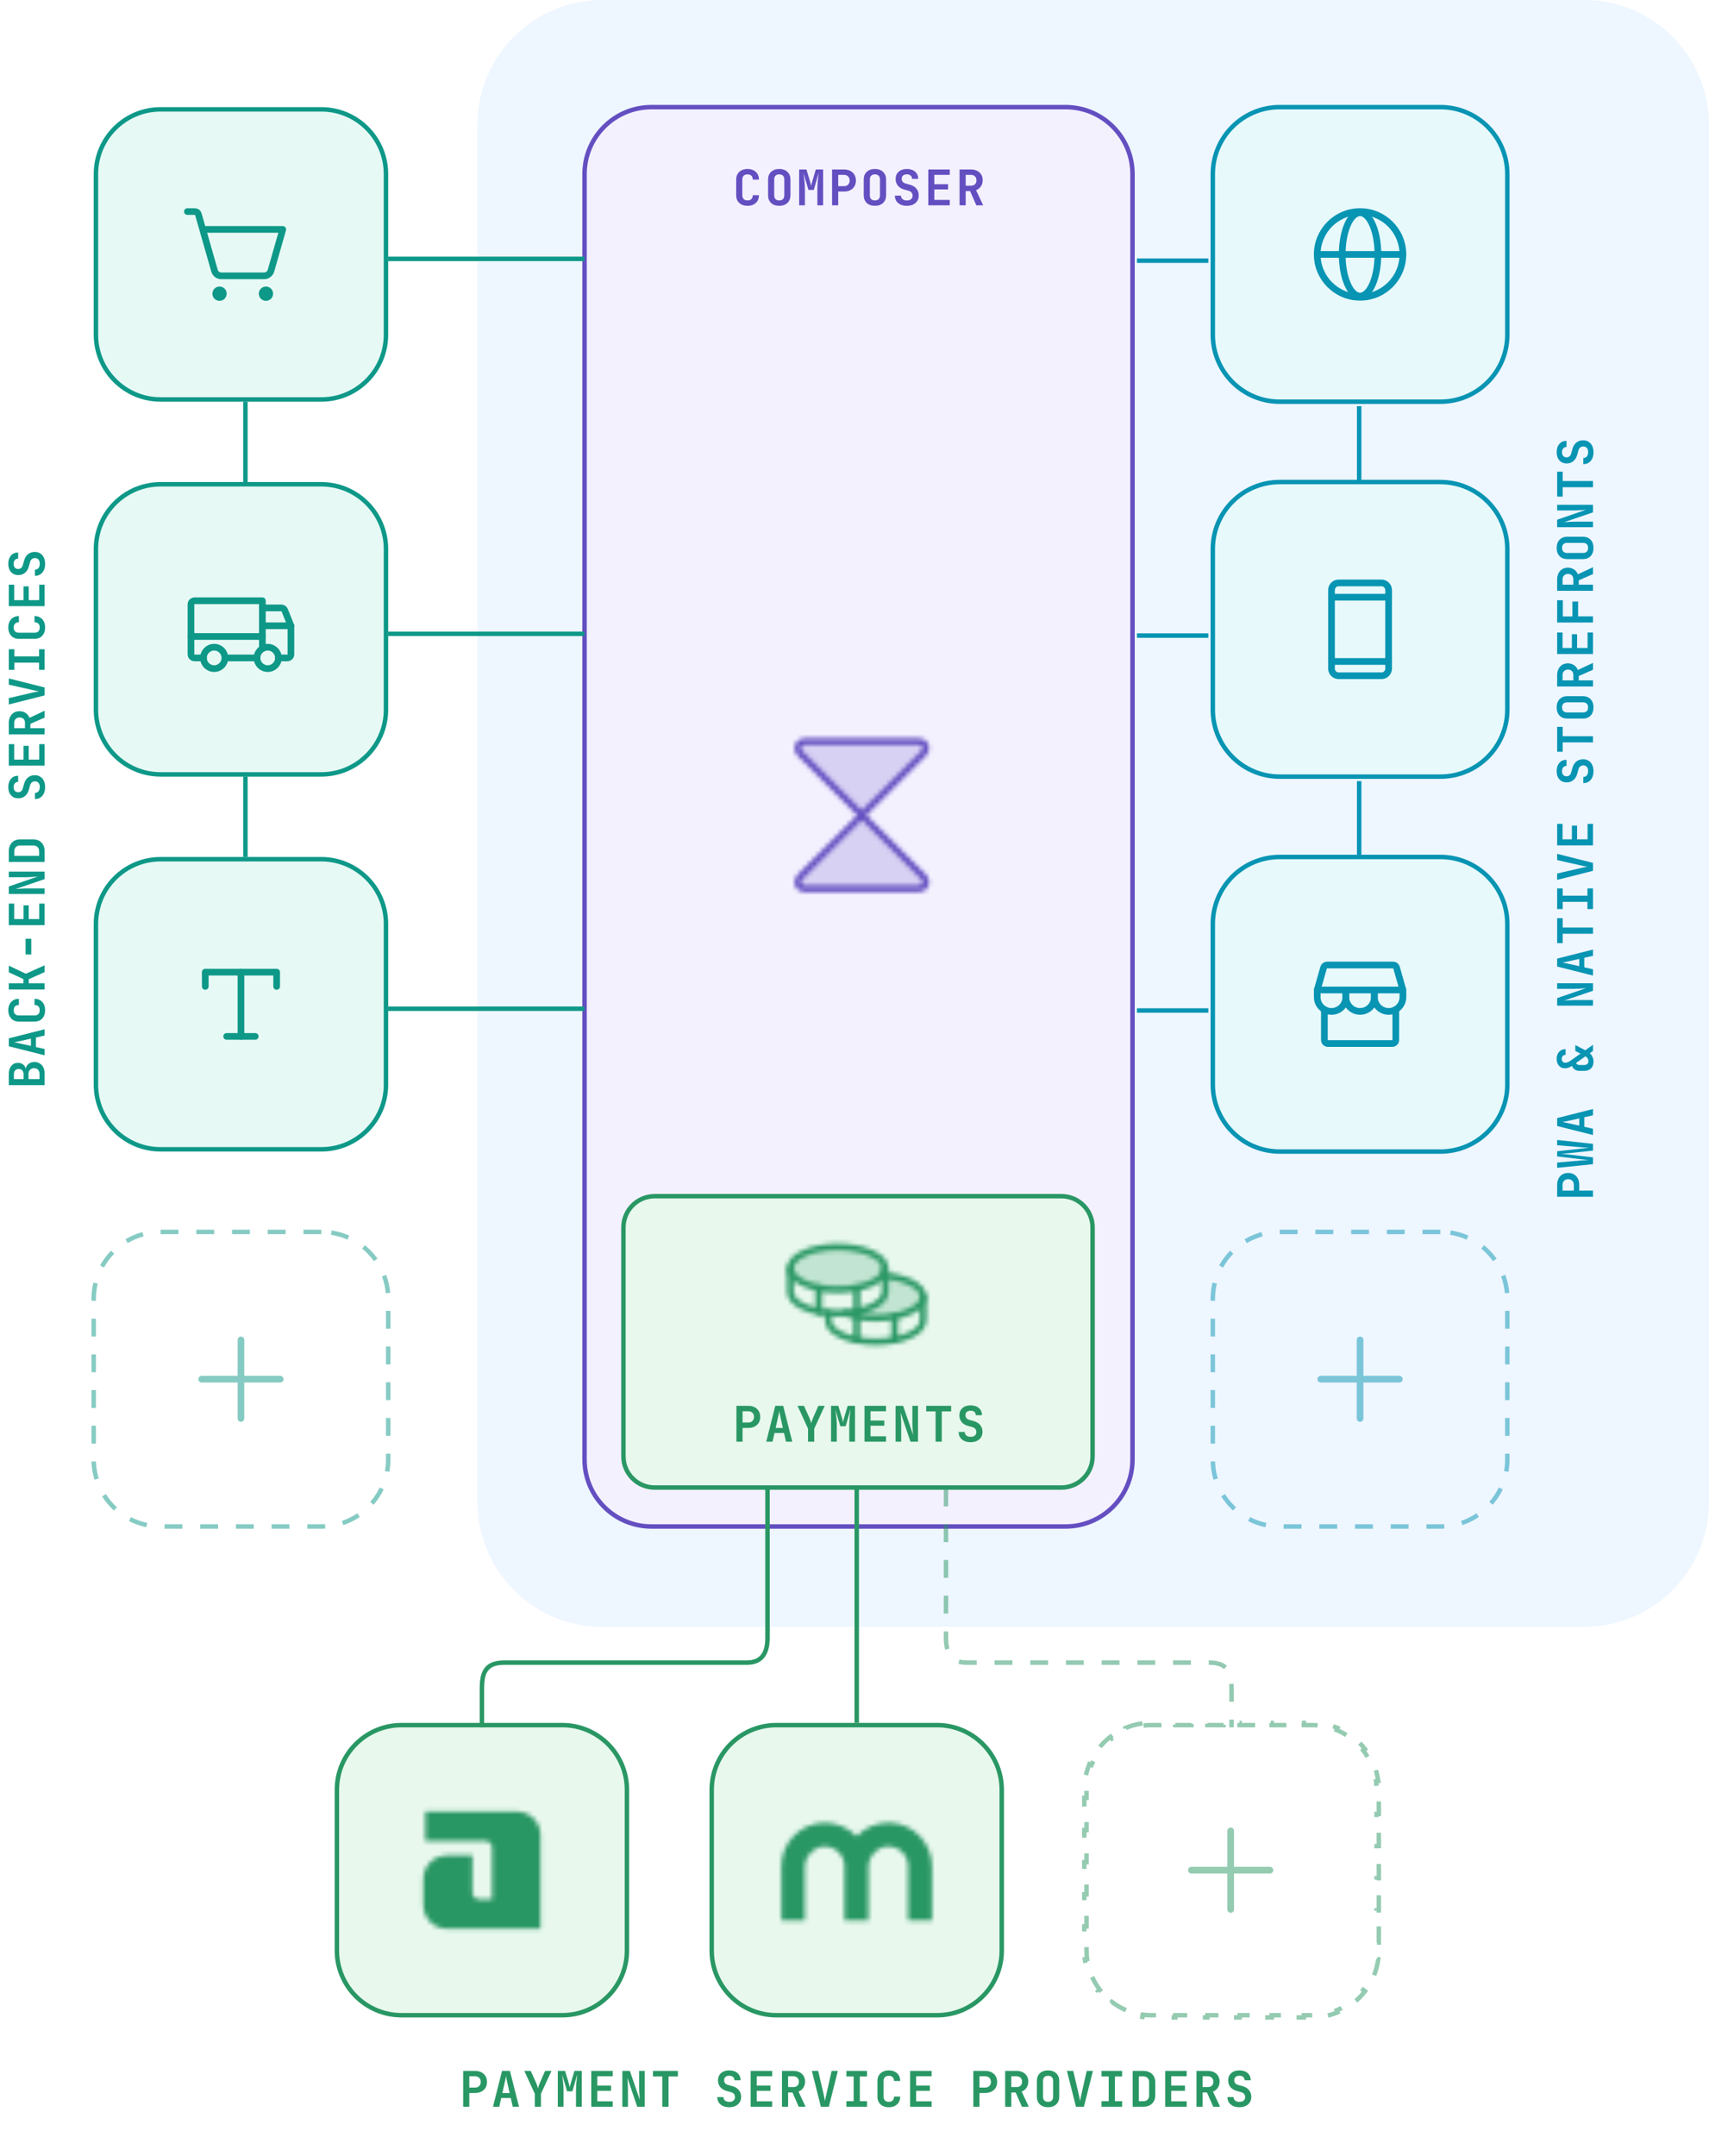 <svg width="383" height="483" viewBox="0 0 383 483" fill="none" xmlns="http://www.w3.org/2000/svg">
<path fill-rule="evenodd" clip-rule="evenodd" d="M355 0H135C119.536 0 107 12.536 107 28V336.5C107 351.964 119.536 364.5 135 364.5H355C370.464 364.5 383 351.964 383 336.5V28C383 12.536 370.464 0 355 0ZM238.801 24H146C137.716 24 131 30.716 131 39V327.001C131 335.285 137.716 342.001 146 342.001H238.801C247.085 342.001 253.801 335.285 253.801 327.001V39C253.801 30.716 247.085 24 238.801 24ZM286.799 24H322.799C331.083 24 337.799 30.716 337.799 39V75C337.799 83.284 331.083 90 322.799 90H286.799C278.515 90 271.799 83.284 271.799 75V39C271.799 30.716 278.515 24 286.799 24ZM322.799 108H286.799C278.515 108 271.799 114.716 271.799 123V159C271.799 167.285 278.515 174 286.799 174H322.799C331.083 174 337.799 167.285 337.799 159V123C337.799 114.716 331.083 108 322.799 108ZM286.799 192.001H322.799C331.083 192.001 337.799 198.717 337.799 207.001V243.001C337.799 251.286 331.083 258.001 322.799 258.001H286.799C278.515 258.001 271.799 251.286 271.799 243.001V207.001C271.799 198.717 278.515 192.001 286.799 192.001Z" fill="#0080FF" fill-opacity="0.07"/>
<path fill-rule="evenodd" clip-rule="evenodd" d="M146.002 24H238.803C247.087 24 253.803 30.716 253.803 39V327.001C253.803 335.285 247.087 342.001 238.803 342.001H146.002C137.718 342.001 131.002 335.285 131.002 327.001V39C131.002 30.716 137.718 24 146.002 24ZM146.715 268.001H237.858C241.724 268.001 244.858 271.135 244.858 275.001V326.276C244.858 330.142 241.724 333.276 237.858 333.276H146.715C142.849 333.276 139.715 330.142 139.715 326.276V275.001C139.715 271.135 142.849 268.001 146.715 268.001Z" fill="#9176FF" fill-opacity="0.1"/>
<path d="M238.803 24H146.002C137.718 24 131.002 30.716 131.002 39V327.001C131.002 335.285 137.718 342.001 146.002 342.001H238.803C247.087 342.001 253.803 335.285 253.803 327.001V39C253.803 30.716 247.087 24 238.803 24Z" stroke="#644FC1"/>
<path d="M237.858 268.001H146.715C142.849 268.001 139.715 271.135 139.715 275.001V326.276C139.715 330.142 142.849 333.276 146.715 333.276H237.858C241.724 333.276 244.858 330.142 244.858 326.276V275.001C244.858 271.135 241.724 268.001 237.858 268.001Z" fill="#02BB3C" fill-opacity="0.09"/>
<path d="M237.858 268.001H146.715C142.849 268.001 139.715 271.135 139.715 275.001V326.276C139.715 330.142 142.849 333.276 146.715 333.276H237.858C241.724 333.276 244.858 330.142 244.858 326.276V275.001C244.858 271.135 241.724 268.001 237.858 268.001Z" stroke="#299764"/>
<mask id="mask0_4162_48325" style="mask-type:alpha" maskUnits="userSpaceOnUse" x="175" y="273" width="34" height="34">
<path opacity="0.2" d="M187.75 288.938C193.618 288.938 198.375 286.797 198.375 284.156C198.375 281.516 193.618 279.375 187.75 279.375C181.882 279.375 177.125 281.516 177.125 284.156C177.125 286.797 181.882 288.938 187.75 288.938Z" fill="black"/>
<path opacity="0.2" d="M198.375 285.843C203.223 286.294 206.875 288.22 206.875 290.531C206.875 293.174 202.12 295.312 196.25 295.312C193.647 295.312 191.256 294.887 189.41 294.197C194.497 293.838 198.375 291.859 198.375 289.469V285.843Z" fill="black"/>
<path d="M187.75 288.938C193.618 288.938 198.375 286.797 198.375 284.156C198.375 281.516 193.618 279.375 187.75 279.375C181.882 279.375 177.125 281.516 177.125 284.156C177.125 286.797 181.882 288.938 187.75 288.938Z" stroke="black" stroke-width="1.5" stroke-linecap="round" stroke-linejoin="round"/>
<path d="M177.125 284.156V289.469C177.125 292.112 181.88 294.25 187.75 294.25C193.62 294.25 198.375 292.112 198.375 289.469V284.156" stroke="black" stroke-width="1.5" stroke-linecap="round" stroke-linejoin="round"/>
<path d="M183.5 288.539V293.852" stroke="black" stroke-width="1.5" stroke-linecap="round" stroke-linejoin="round"/>
<path d="M198.375 285.843C203.223 286.294 206.875 288.22 206.875 290.531C206.875 293.174 202.12 295.312 196.25 295.312C193.647 295.312 191.256 294.887 189.41 294.197" stroke="black" stroke-width="1.5" stroke-linecap="round" stroke-linejoin="round"/>
<path d="M185.625 294.157V295.844C185.625 298.487 190.38 300.625 196.25 300.625C202.12 300.625 206.875 298.487 206.875 295.844V290.531" stroke="black" stroke-width="1.5" stroke-linecap="round" stroke-linejoin="round"/>
<path d="M200.5 294.914V300.227" stroke="black" stroke-width="1.5" stroke-linecap="round" stroke-linejoin="round"/>
<path d="M192 288.539V300.227" stroke="black" stroke-width="1.5" stroke-linecap="round" stroke-linejoin="round"/>
</mask>
<g mask="url(#mask0_4162_48325)">
<rect x="175" y="273" width="34" height="34" fill="#299764"/>
</g>
<path d="M165.039 323V314.97H167.712C168.248 314.97 168.713 315.073 169.109 315.278C169.513 315.483 169.824 315.773 170.044 316.147C170.264 316.514 170.374 316.946 170.374 317.445C170.374 317.944 170.264 318.38 170.044 318.754C169.824 319.121 169.513 319.407 169.109 319.612C168.713 319.817 168.248 319.92 167.712 319.92H166.414V323H165.039ZM166.414 318.71H167.712C168.101 318.71 168.409 318.593 168.636 318.358C168.864 318.123 168.977 317.819 168.977 317.445C168.977 317.071 168.864 316.767 168.636 316.532C168.409 316.297 168.101 316.18 167.712 316.18H166.414V318.71ZM171.723 323L173.747 314.97H175.518L177.553 323H176.145L175.705 321.053H173.571L173.131 323H171.723ZM173.824 319.931H175.452L174.968 317.775C174.887 317.416 174.818 317.093 174.759 316.807C174.7 316.514 174.66 316.301 174.638 316.169C174.616 316.301 174.576 316.514 174.517 316.807C174.458 317.093 174.389 317.412 174.308 317.764L173.824 319.931ZM181.091 323V320.085L178.737 314.97H180.178L181.432 317.753C181.527 317.973 181.608 318.189 181.674 318.402C181.74 318.615 181.784 318.78 181.806 318.897C181.835 318.78 181.879 318.615 181.938 318.402C182.004 318.189 182.084 317.973 182.18 317.753L183.401 314.97H184.831L182.477 320.085V323H181.091ZM186.245 323V314.97H187.873L188.643 317.522C188.724 317.779 188.786 318.013 188.83 318.226C188.882 318.431 188.915 318.585 188.929 318.688C188.944 318.585 188.973 318.431 189.017 318.226C189.069 318.013 189.135 317.779 189.215 317.522L189.974 314.97H191.613V323H190.326V319.623C190.326 318.882 190.356 318.197 190.414 317.566C190.473 316.928 190.539 316.323 190.612 315.751L189.523 319.546H188.324L187.224 315.828C187.298 316.341 187.367 316.906 187.433 317.522C187.499 318.131 187.532 318.831 187.532 319.623V323H186.245ZM193.743 323V314.97H198.561V316.18H195.096V318.27H198.176V319.436H195.096V321.79H198.561V323H193.743ZM200.713 323V314.97H202.396L204.629 321.46C204.607 321.225 204.585 320.95 204.563 320.635C204.541 320.312 204.519 319.986 204.497 319.656C204.482 319.326 204.475 319.033 204.475 318.776V314.97H205.729V323H204.046L201.835 316.51C201.849 316.723 201.868 316.979 201.89 317.28C201.912 317.581 201.93 317.889 201.945 318.204C201.959 318.519 201.967 318.809 201.967 319.073V323H200.713ZM209.673 323V316.213H207.572V314.97H213.16V316.213H211.059V323H209.673ZM217.534 323.11C216.984 323.11 216.507 323.018 216.104 322.835C215.708 322.644 215.396 322.38 215.169 322.043C214.949 321.698 214.839 321.295 214.839 320.833H216.214C216.214 321.163 216.335 321.427 216.577 321.625C216.819 321.816 217.142 321.911 217.545 321.911C217.941 321.911 218.249 321.816 218.469 321.625C218.696 321.434 218.81 321.174 218.81 320.844C218.81 320.573 218.733 320.342 218.579 320.151C218.425 319.953 218.212 319.817 217.941 319.744L216.973 319.48C216.35 319.311 215.866 319.022 215.521 318.611C215.176 318.193 215.004 317.691 215.004 317.104C215.004 316.422 215.231 315.879 215.686 315.476C216.141 315.065 216.753 314.86 217.523 314.86C218.3 314.86 218.916 315.062 219.371 315.465C219.833 315.861 220.064 316.396 220.064 317.071H218.689C218.689 316.763 218.583 316.517 218.37 316.334C218.165 316.151 217.879 316.059 217.512 316.059C217.153 316.059 216.87 316.151 216.665 316.334C216.467 316.51 216.368 316.759 216.368 317.082C216.368 317.331 216.441 317.548 216.588 317.731C216.742 317.914 216.962 318.043 217.248 318.116L218.227 318.391C218.85 318.56 219.331 318.853 219.668 319.271C220.013 319.682 220.185 320.191 220.185 320.8C220.185 321.262 220.075 321.669 219.855 322.021C219.635 322.366 219.327 322.633 218.931 322.824C218.535 323.015 218.069 323.11 217.534 323.11Z" fill="#299764"/>
<mask id="mask1_4162_48325" style="mask-type:alpha" maskUnits="userSpaceOnUse" x="169" y="158" width="49" height="49">
<path opacity="0.2" d="M180.259 166.139H206.022C206.319 166.139 206.61 166.228 206.857 166.394C207.103 166.56 207.295 166.796 207.408 167.071C207.52 167.346 207.548 167.649 207.489 167.94C207.429 168.232 207.284 168.499 207.072 168.707L179.209 196.57C178.997 196.779 178.852 197.046 178.792 197.337C178.733 197.628 178.761 197.931 178.873 198.206C178.986 198.482 179.178 198.717 179.424 198.883C179.671 199.049 179.962 199.138 180.259 199.139H206.022C206.319 199.138 206.61 199.049 206.857 198.883C207.103 198.717 207.295 198.482 207.408 198.206C207.52 197.931 207.548 197.628 207.489 197.337C207.429 197.046 207.284 196.779 207.072 196.57L179.209 168.707C178.997 168.499 178.852 168.232 178.792 167.94C178.733 167.649 178.761 167.346 178.873 167.071C178.986 166.796 179.178 166.56 179.424 166.394C179.671 166.228 179.962 166.139 180.259 166.139Z" fill="black"/>
<path d="M180.259 166.139H206.022C206.319 166.139 206.61 166.228 206.857 166.394C207.103 166.56 207.295 166.796 207.408 167.071C207.52 167.346 207.548 167.649 207.489 167.94C207.429 168.232 207.284 168.499 207.072 168.707L193.14 182.639L179.209 168.707C178.997 168.499 178.852 168.232 178.792 167.94C178.733 167.649 178.761 167.346 178.873 167.071C178.986 166.796 179.178 166.56 179.424 166.394C179.671 166.228 179.962 166.139 180.259 166.139V166.139Z" stroke="black" stroke-width="1.5" stroke-linecap="round" stroke-linejoin="round"/>
<path d="M180.259 199.139H206.022C206.319 199.138 206.61 199.049 206.857 198.883C207.103 198.717 207.295 198.482 207.408 198.206C207.52 197.931 207.548 197.628 207.489 197.337C207.429 197.046 207.284 196.779 207.072 196.57L193.14 182.639L179.209 196.57C178.997 196.779 178.852 197.046 178.792 197.337C178.733 197.628 178.761 197.931 178.873 198.206C178.986 198.482 179.178 198.717 179.424 198.883C179.671 199.049 179.962 199.138 180.259 199.139Z" stroke="black" stroke-width="1.5" stroke-linecap="round" stroke-linejoin="round"/>
</mask>
<g mask="url(#mask1_4162_48325)">
<rect x="169.141" y="158.639" width="48" height="48" fill="#644FC1"/>
</g>
<path d="M87 58H131" stroke="#0E9888"/>
<path d="M87 142H131" stroke="#0E9888"/>
<path d="M87 226H131" stroke="#0E9888"/>
<path d="M254.801 58.399H270.801" stroke="#0894B3"/>
<path d="M254.801 142.399H270.801" stroke="#0894B3"/>
<path d="M254.801 226.399H270.801" stroke="#0894B3"/>
<path d="M304.6 91V107.8" stroke="#0894B3"/>
<path d="M304.6 175V191.8" stroke="#0894B3"/>
<path d="M36 24.5H72C80.008 24.5 86.5 30.992 86.5 39V75C86.5 83.008 80.008 89.5 72 89.5H36C27.992 89.5 21.5 83.008 21.5 75V39C21.5 30.992 27.992 24.5 36 24.5Z" fill="#02C097" fill-opacity="0.095" stroke="#0E9888"/>
<path d="M50.051 65.8C50.051 66.269 49.67 66.65 49.2 66.65C48.73 66.65 48.35 66.27 48.35 65.8C48.35 65.33 48.731 64.949 49.2 64.949C49.669 64.949 50.051 65.33 50.051 65.8Z" fill="#0E9888" stroke="#0E9888" stroke-width="1.5"/>
<path d="M60.449 65.8C60.449 66.27 60.069 66.65 59.599 66.65C59.129 66.65 58.748 66.269 58.748 65.8C58.748 65.33 59.129 64.949 59.599 64.949C60.068 64.949 60.449 65.33 60.449 65.8Z" fill="#0E9888" stroke="#0E9888" stroke-width="1.5"/>
<path d="M45.428 51.399H63.369L60.729 60.639C60.634 60.975 60.433 61.27 60.154 61.479C59.876 61.689 59.537 61.801 59.188 61.799H49.608C49.26 61.801 48.92 61.689 48.642 61.479C48.364 61.27 48.162 60.975 48.068 60.639L44.448 47.979C44.4 47.812 44.299 47.665 44.16 47.56C44.021 47.456 43.852 47.399 43.678 47.399H41.998" stroke="#0E9888" stroke-width="1.5" stroke-linecap="round" stroke-linejoin="round"/>
<path d="M36 108.5H72C80.008 108.5 86.5 114.992 86.5 123V159C86.5 167.008 80.008 173.5 72 173.5H36C27.992 173.5 21.5 167.008 21.5 159V123C21.5 114.992 27.992 108.5 36 108.5Z" fill="#02C097" fill-opacity="0.095" stroke="#0E9888"/>
<path d="M58.799 136.2H63.059C63.219 136.199 63.375 136.246 63.507 136.335C63.639 136.424 63.741 136.551 63.799 136.7L65.199 140.2" stroke="#0E9888" stroke-width="1.5" stroke-linecap="round" stroke-linejoin="round"/>
<path d="M42.801 142.601H58.801" stroke="#0E9888" stroke-width="1.5" stroke-linecap="round" stroke-linejoin="round"/>
<path d="M60 149.801C61.326 149.801 62.4 148.726 62.4 147.401C62.4 146.075 61.326 145.001 60 145.001C58.675 145.001 57.6 146.075 57.6 147.401C57.6 148.726 58.675 149.801 60 149.801Z" stroke="#0E9888" stroke-width="1.5" stroke-miterlimit="10"/>
<path d="M47.998 149.801C49.324 149.801 50.398 148.726 50.398 147.401C50.398 146.075 49.324 145.001 47.998 145.001C46.672 145.001 45.598 146.075 45.598 147.401C45.598 148.726 46.672 149.801 47.998 149.801Z" stroke="#0E9888" stroke-width="1.5" stroke-miterlimit="10"/>
<path d="M57.598 147.4H50.398" stroke="#0E9888" stroke-width="1.5" stroke-linecap="round" stroke-linejoin="round"/>
<path d="M45.601 147.4H43.601C43.389 147.4 43.185 147.316 43.035 147.166C42.885 147.016 42.801 146.813 42.801 146.6V135.4C42.801 135.188 42.885 134.985 43.035 134.835C43.185 134.685 43.389 134.6 43.601 134.6H58.801V145.32" stroke="#0E9888" stroke-width="1.5" stroke-linecap="round" stroke-linejoin="round"/>
<path d="M58.799 140.2H65.2V146.6C65.2 146.812 65.115 147.016 64.965 147.166C64.815 147.316 64.612 147.4 64.4 147.4H62.399" stroke="#0E9888" stroke-width="1.5" stroke-linecap="round" stroke-linejoin="round"/>
<path d="M36 192.501H72C80.008 192.501 86.5 198.993 86.5 207.001V243.001C86.5 251.009 80.008 257.501 72 257.501H36C27.992 257.501 21.5 251.009 21.5 243.001V207.001C21.5 198.993 27.992 192.501 36 192.501Z" fill="#02C097" fill-opacity="0.095" stroke="#0E9888"/>
<path d="M54 217.801V232.201" stroke="#0E9888" stroke-width="1.5" stroke-linecap="round" stroke-linejoin="round"/>
<path d="M46 221.001V217.801H62V221.001" stroke="#0E9888" stroke-width="1.5" stroke-linecap="round" stroke-linejoin="round"/>
<path d="M50.799 232.201H57.199" stroke="#0E9888" stroke-width="1.5" stroke-linecap="round" stroke-linejoin="round"/>
<path d="M55 90L55 108" stroke="#0E9888"/>
<path d="M55 174L55 192" stroke="#0E9888"/>
<g opacity="0.5">
<path d="M45.197 309.001H62.798" stroke="#0E9888" stroke-width="1.5" stroke-linecap="round" stroke-linejoin="round"/>
<path d="M72 276.001H36C27.716 276.001 21 282.717 21 291.001V327.001C21 335.286 27.716 342.001 36 342.001H72C80.284 342.001 87 335.286 87 327.001V291.001C87 282.717 80.284 276.001 72 276.001Z" stroke="#0E9888" stroke-dasharray="4 4"/>
<path d="M53.998 300.201V317.801" stroke="#0E9888" stroke-width="1.5" stroke-linecap="round" stroke-linejoin="round"/>
</g>
<path d="M322.801 24H286.801C278.517 24 271.801 30.716 271.801 39V75C271.801 83.284 278.517 90 286.801 90H322.801C331.085 90 337.801 83.284 337.801 75V39C337.801 30.716 331.085 24 322.801 24Z" fill="#02BFD4" fill-opacity="0.095"/>
<path d="M304.799 66.599C310.101 66.599 314.399 62.301 314.399 56.999C314.399 51.697 310.101 47.399 304.799 47.399C299.497 47.399 295.199 51.697 295.199 56.999C295.199 62.301 299.497 66.599 304.799 66.599Z" stroke="#0894B3" stroke-width="1.5" stroke-miterlimit="10"/>
<path d="M295.199 57H314.399" stroke="#0894B3" stroke-width="1.5" stroke-linecap="round" stroke-linejoin="round"/>
<path d="M304.799 66.34C307.008 66.34 308.799 62.159 308.799 57C308.799 51.842 307.008 47.66 304.799 47.66C302.59 47.66 300.799 51.842 300.799 57C300.799 62.159 302.59 66.34 304.799 66.34Z" stroke="#0894B3" stroke-width="1.5" stroke-miterlimit="10"/>
<path d="M322.801 24H286.801C278.517 24 271.801 30.716 271.801 39V75C271.801 83.284 278.517 90 286.801 90H322.801C331.085 90 337.801 83.284 337.801 75V39C337.801 30.716 331.085 24 322.801 24Z" stroke="#0894B3"/>
<path d="M322.801 108H286.801C278.517 108 271.801 114.716 271.801 123V159C271.801 167.285 278.517 174 286.801 174H322.801C331.085 174 337.801 167.285 337.801 159V123C337.801 114.716 331.085 108 322.801 108Z" fill="#02BFD4" fill-opacity="0.095"/>
<path d="M309.6 130.6H300C299.116 130.6 298.4 131.317 298.4 132.2V149.801C298.4 150.684 299.116 151.401 300 151.401H309.6C310.483 151.401 311.2 150.684 311.2 149.801V132.2C311.2 131.317 310.483 130.6 309.6 130.6Z" stroke="#0894B3" stroke-width="1.5" stroke-linecap="round" stroke-linejoin="round"/>
<path d="M298.4 133.8H311.199" stroke="#0894B3" stroke-width="1.5" stroke-linecap="round" stroke-linejoin="round"/>
<path d="M298.4 148.2H311.199" stroke="#0894B3" stroke-width="1.5" stroke-linecap="round" stroke-linejoin="round"/>
<path d="M322.801 108H286.801C278.517 108 271.801 114.716 271.801 123V159C271.801 167.285 278.517 174 286.801 174H322.801C331.085 174 337.801 167.285 337.801 159V123C337.801 114.716 331.085 108 322.801 108Z" stroke="#0894B3"/>
<path d="M322.801 192.001H286.801C278.517 192.001 271.801 198.717 271.801 207.001V243.001C271.801 251.286 278.517 258.001 286.801 258.001H322.801C331.085 258.001 337.801 251.286 337.801 243.001V207.001C337.801 198.717 331.085 192.001 322.801 192.001Z" fill="#02BFD4" fill-opacity="0.095"/>
<path d="M296.805 226.161V233.001C296.805 233.213 296.889 233.417 297.039 233.567C297.189 233.717 297.393 233.801 297.605 233.801H312.005C312.217 233.801 312.421 233.717 312.571 233.567C312.721 233.417 312.805 233.213 312.805 233.001V226.161" stroke="#0894B3" stroke-width="1.5" stroke-linecap="round" stroke-linejoin="round"/>
<path d="M297.404 216.201H312.204C312.377 216.202 312.546 216.259 312.684 216.364C312.823 216.468 312.924 216.614 312.974 216.781L314.404 221.801H295.203L296.634 216.781C296.683 216.614 296.784 216.468 296.923 216.364C297.061 216.259 297.23 216.202 297.404 216.201Z" stroke="#0894B3" stroke-width="1.5" stroke-linecap="round" stroke-linejoin="round"/>
<path d="M301.604 221.801V223.401C301.604 224.25 301.266 225.064 300.666 225.664C300.066 226.264 299.252 226.601 298.404 226.601C297.555 226.601 296.741 226.264 296.141 225.664C295.541 225.064 295.203 224.25 295.203 223.401V221.801" stroke="#0894B3" stroke-width="1.5" stroke-linecap="round" stroke-linejoin="round"/>
<path d="M308.004 221.801V223.401C308.004 224.25 307.666 225.064 307.066 225.664C306.466 226.264 305.652 226.601 304.803 226.601C303.954 226.601 303.14 226.264 302.54 225.664C301.94 225.064 301.604 224.25 301.604 223.401V221.801" stroke="#0894B3" stroke-width="1.5" stroke-linecap="round" stroke-linejoin="round"/>
<path d="M314.404 221.801V223.401C314.404 224.25 314.067 225.064 313.467 225.664C312.867 226.264 312.053 226.601 311.204 226.601C310.356 226.601 309.542 226.264 308.942 225.664C308.341 225.064 308.004 224.25 308.004 223.401V221.801" stroke="#0894B3" stroke-width="1.5" stroke-linecap="round" stroke-linejoin="round"/>
<path d="M322.801 192.001H286.801C278.517 192.001 271.801 198.717 271.801 207.001V243.001C271.801 251.286 278.517 258.001 286.801 258.001H322.801C331.085 258.001 337.801 251.286 337.801 243.001V207.001C337.801 198.717 331.085 192.001 322.801 192.001Z" stroke="#0894B3"/>
<g opacity="0.5">
<path d="M296 309.001H313.6" stroke="#0894B3" stroke-width="1.5" stroke-linecap="round" stroke-linejoin="round"/>
<path d="M304.801 300.201V317.801" stroke="#0894B3" stroke-width="1.5" stroke-linecap="round" stroke-linejoin="round"/>
<path d="M322.801 276.001H286.801C278.517 276.001 271.801 282.717 271.801 291.001V327.001C271.801 335.286 278.517 342.001 286.801 342.001H322.801C331.085 342.001 337.801 335.286 337.801 327.001V291.001C337.801 282.717 331.085 276.001 322.801 276.001Z" stroke="#0894B3" stroke-dasharray="4 4"/>
</g>
<path d="M167.536 46.11C167.016 46.11 166.565 46.015 166.183 45.824C165.802 45.626 165.505 45.351 165.292 44.999C165.087 44.64 164.984 44.218 164.984 43.734V40.236C164.984 39.752 165.087 39.334 165.292 38.982C165.505 38.623 165.802 38.348 166.183 38.157C166.565 37.959 167.016 37.86 167.536 37.86C168.05 37.86 168.497 37.959 168.878 38.157C169.26 38.348 169.557 38.623 169.769 38.982C169.982 39.334 170.088 39.752 170.088 40.236H168.702C168.702 39.862 168.6 39.576 168.394 39.378C168.196 39.173 167.91 39.07 167.536 39.07C167.162 39.07 166.873 39.169 166.667 39.367C166.462 39.565 166.359 39.851 166.359 40.225V43.734C166.359 44.108 166.462 44.398 166.667 44.603C166.873 44.801 167.162 44.9 167.536 44.9C167.91 44.9 168.196 44.801 168.394 44.603C168.6 44.398 168.702 44.108 168.702 43.734H170.088C170.088 44.218 169.982 44.64 169.769 44.999C169.557 45.351 169.26 45.626 168.878 45.824C168.497 46.015 168.05 46.11 167.536 46.11ZM174.638 46.11C173.868 46.11 173.256 45.897 172.801 45.472C172.354 45.039 172.13 44.46 172.13 43.734V40.236C172.13 39.51 172.354 38.934 172.801 38.509C173.256 38.076 173.868 37.86 174.638 37.86C175.408 37.86 176.017 38.076 176.464 38.509C176.919 38.934 177.146 39.506 177.146 40.225V43.734C177.146 44.46 176.919 45.039 176.464 45.472C176.017 45.897 175.408 46.11 174.638 46.11ZM174.638 44.9C175.012 44.9 175.294 44.801 175.485 44.603C175.676 44.398 175.771 44.108 175.771 43.734V40.236C175.771 39.862 175.676 39.576 175.485 39.378C175.294 39.173 175.012 39.07 174.638 39.07C174.264 39.07 173.982 39.173 173.791 39.378C173.6 39.576 173.505 39.862 173.505 40.236V43.734C173.505 44.108 173.6 44.398 173.791 44.603C173.982 44.801 174.264 44.9 174.638 44.9ZM179.1 46V37.97H180.728L181.498 40.522C181.578 40.779 181.641 41.013 181.685 41.226C181.736 41.431 181.769 41.585 181.784 41.688C181.798 41.585 181.828 41.431 181.872 41.226C181.923 41.013 181.989 40.779 182.07 40.522L182.829 37.97H184.468V46H183.181V42.623C183.181 41.882 183.21 41.197 183.269 40.566C183.327 39.928 183.393 39.323 183.467 38.751L182.378 42.546H181.179L180.079 38.828C180.152 39.341 180.222 39.906 180.288 40.522C180.354 41.131 180.387 41.831 180.387 42.623V46H179.1ZM186.476 46V37.97H189.149C189.685 37.97 190.15 38.073 190.546 38.278C190.95 38.483 191.261 38.773 191.481 39.147C191.701 39.514 191.811 39.946 191.811 40.445C191.811 40.944 191.701 41.38 191.481 41.754C191.261 42.121 190.95 42.407 190.546 42.612C190.15 42.817 189.685 42.92 189.149 42.92H187.851V46H186.476ZM187.851 41.71H189.149C189.538 41.71 189.846 41.593 190.073 41.358C190.301 41.123 190.414 40.819 190.414 40.445C190.414 40.071 190.301 39.767 190.073 39.532C189.846 39.297 189.538 39.18 189.149 39.18H187.851V41.71ZM196.075 46.11C195.305 46.11 194.693 45.897 194.238 45.472C193.791 45.039 193.567 44.46 193.567 43.734V40.236C193.567 39.51 193.791 38.934 194.238 38.509C194.693 38.076 195.305 37.86 196.075 37.86C196.845 37.86 197.454 38.076 197.901 38.509C198.356 38.934 198.583 39.506 198.583 40.225V43.734C198.583 44.46 198.356 45.039 197.901 45.472C197.454 45.897 196.845 46.11 196.075 46.11ZM196.075 44.9C196.449 44.9 196.731 44.801 196.922 44.603C197.113 44.398 197.208 44.108 197.208 43.734V40.236C197.208 39.862 197.113 39.576 196.922 39.378C196.731 39.173 196.449 39.07 196.075 39.07C195.701 39.07 195.419 39.173 195.228 39.378C195.037 39.576 194.942 39.862 194.942 40.236V43.734C194.942 44.108 195.037 44.398 195.228 44.603C195.419 44.801 195.701 44.9 196.075 44.9ZM203.243 46.11C202.693 46.11 202.216 46.018 201.813 45.835C201.417 45.644 201.105 45.38 200.878 45.043C200.658 44.698 200.548 44.295 200.548 43.833H201.923C201.923 44.163 202.044 44.427 202.286 44.625C202.528 44.816 202.85 44.911 203.254 44.911C203.65 44.911 203.958 44.816 204.178 44.625C204.405 44.434 204.519 44.174 204.519 43.844C204.519 43.573 204.442 43.342 204.288 43.151C204.134 42.953 203.921 42.817 203.65 42.744L202.682 42.48C202.058 42.311 201.574 42.022 201.23 41.611C200.885 41.193 200.713 40.691 200.713 40.104C200.713 39.422 200.94 38.879 201.395 38.476C201.849 38.065 202.462 37.86 203.232 37.86C204.009 37.86 204.625 38.062 205.08 38.465C205.542 38.861 205.773 39.396 205.773 40.071H204.398C204.398 39.763 204.291 39.517 204.079 39.334C203.873 39.151 203.587 39.059 203.221 39.059C202.861 39.059 202.579 39.151 202.374 39.334C202.176 39.51 202.077 39.759 202.077 40.082C202.077 40.331 202.15 40.548 202.297 40.731C202.451 40.914 202.671 41.043 202.957 41.116L203.936 41.391C204.559 41.56 205.039 41.853 205.377 42.271C205.721 42.682 205.894 43.191 205.894 43.8C205.894 44.262 205.784 44.669 205.564 45.021C205.344 45.366 205.036 45.633 204.64 45.824C204.244 46.015 203.778 46.11 203.243 46.11ZM208.034 46V37.97H212.852V39.18H209.387V41.27H212.467V42.436H209.387V44.79H212.852V46H208.034ZM215.048 46V37.97H217.589C218.124 37.97 218.586 38.069 218.975 38.267C219.371 38.465 219.679 38.744 219.899 39.103C220.119 39.455 220.229 39.873 220.229 40.357C220.229 40.892 220.093 41.362 219.822 41.765C219.558 42.161 219.199 42.443 218.744 42.612L220.339 46H218.799L217.402 42.81H216.423V46H215.048ZM216.423 41.6H217.589C217.978 41.6 218.282 41.494 218.502 41.281C218.722 41.068 218.832 40.775 218.832 40.401C218.832 40.027 218.718 39.73 218.491 39.51C218.271 39.29 217.97 39.18 217.589 39.18H216.423V41.6Z" fill="#644FC1"/>
<path d="M357 268.126H348.97V265.453C348.97 264.918 349.073 264.452 349.278 264.056C349.483 263.653 349.773 263.341 350.147 263.121C350.514 262.901 350.946 262.791 351.445 262.791C351.944 262.791 352.38 262.901 352.754 263.121C353.121 263.341 353.407 263.653 353.612 264.056C353.817 264.452 353.92 264.918 353.92 265.453V266.751H357V268.126ZM352.71 266.751V265.453C352.71 265.065 352.593 264.757 352.358 264.529C352.123 264.302 351.819 264.188 351.445 264.188C351.071 264.188 350.767 264.302 350.532 264.529C350.297 264.757 350.18 265.065 350.18 265.453V266.751H352.71ZM357 260.827L348.97 261.652V260.464L354.58 259.98C354.771 259.965 355.016 259.95 355.317 259.936C355.61 259.914 355.86 259.899 356.065 259.892C355.86 259.877 355.61 259.855 355.317 259.826C355.016 259.796 354.771 259.771 354.58 259.749L348.97 259.089V257.934L354.58 257.318C354.771 257.296 355.016 257.27 355.317 257.241C355.61 257.204 355.86 257.171 356.065 257.142C355.86 257.134 355.61 257.123 355.317 257.109C355.016 257.094 354.771 257.076 354.58 257.054L348.97 256.581V255.404L357 256.273V257.791L351.368 258.385C351.155 258.407 350.899 258.432 350.598 258.462C350.29 258.484 350.037 258.502 349.839 258.517C350.037 258.531 350.29 258.553 350.598 258.583C350.899 258.605 351.155 258.627 351.368 258.649L357 259.298V260.827ZM357 254.297L348.97 252.273V250.502L357 248.467V249.875L355.053 250.315V252.449L357 252.889V254.297ZM353.931 252.196V250.568L351.775 251.052C351.416 251.133 351.093 251.202 350.807 251.261C350.514 251.32 350.301 251.36 350.169 251.382C350.301 251.404 350.514 251.444 350.807 251.503C351.093 251.562 351.412 251.631 351.764 251.712L353.931 252.196ZM357.11 237.828C357.11 238.488 356.927 239.001 356.56 239.368C356.193 239.734 355.687 239.918 355.042 239.918H354.019C353.586 239.918 353.223 239.822 352.93 239.632C352.629 239.434 352.42 239.155 352.303 238.796C352.024 238.979 351.757 239.118 351.5 239.214C351.236 239.302 350.972 239.346 350.708 239.346C350.158 239.346 349.714 239.155 349.377 238.774C349.032 238.385 348.86 237.872 348.86 237.234C348.86 236.574 349.043 236.046 349.41 235.65C349.769 235.254 350.253 235.056 350.862 235.056V236.332C350.598 236.332 350.389 236.416 350.235 236.585C350.074 236.746 349.993 236.962 349.993 237.234C349.993 237.498 350.07 237.71 350.224 237.872C350.371 238.026 350.569 238.103 350.818 238.103C350.994 238.103 351.188 238.059 351.401 237.971C351.614 237.875 351.83 237.747 352.05 237.586L354.195 236.068L353.04 235.463V234.132L355.273 235.309L357 234.077V235.452L356.274 235.969C356.831 236.482 357.11 237.102 357.11 237.828ZM355.977 237.718C355.977 237.505 355.918 237.307 355.801 237.124C355.684 236.94 355.522 236.783 355.317 236.651L353.205 238.158C353.33 238.458 353.601 238.609 354.019 238.609H355.042C355.343 238.609 355.574 238.528 355.735 238.367C355.896 238.205 355.977 237.989 355.977 237.718ZM357 225.307H348.97V223.624L355.46 221.391C355.225 221.413 354.95 221.435 354.635 221.457C354.312 221.479 353.986 221.501 353.656 221.523C353.326 221.538 353.033 221.545 352.776 221.545H348.97V220.291H357V221.974L350.51 224.185C350.723 224.171 350.979 224.152 351.28 224.13C351.581 224.108 351.889 224.09 352.204 224.075C352.519 224.061 352.809 224.053 353.073 224.053H357V225.307ZM357 218.569L348.97 216.545V214.774L357 212.739V214.147L355.053 214.587V216.721L357 217.161V218.569ZM353.931 216.468V214.84L351.775 215.324C351.416 215.404 351.093 215.474 350.807 215.533C350.514 215.591 350.301 215.632 350.169 215.654C350.301 215.676 350.514 215.716 350.807 215.775C351.093 215.833 351.412 215.903 351.764 215.984L353.931 216.468ZM357 209.201H350.213V211.302H348.97V205.714H350.213V207.815H357V209.201ZM357 203.672H355.757V202.055H350.213V203.672H348.97V199.052H350.213V200.669H355.757V199.052H357V203.672ZM357 195.107L348.97 197.131V195.712L354.206 194.491C354.463 194.425 354.741 194.367 355.042 194.315C355.335 194.257 355.57 194.213 355.746 194.183C355.57 194.154 355.335 194.114 355.042 194.062C354.741 194.004 354.459 193.941 354.195 193.875L348.97 192.698V191.301L357 193.325V195.107ZM357 189.403H348.97V184.585H350.18V188.05H352.27V184.97H353.436V188.05H355.79V184.585H357V189.403ZM357.11 172.757C357.11 173.307 357.018 173.784 356.835 174.187C356.644 174.583 356.38 174.895 356.043 175.122C355.698 175.342 355.295 175.452 354.833 175.452V174.077C355.163 174.077 355.427 173.956 355.625 173.714C355.816 173.472 355.911 173.15 355.911 172.746C355.911 172.35 355.816 172.042 355.625 171.822C355.434 171.595 355.174 171.481 354.844 171.481C354.573 171.481 354.342 171.558 354.151 171.712C353.953 171.866 353.817 172.079 353.744 172.35L353.48 173.318C353.311 173.942 353.022 174.426 352.611 174.77C352.193 175.115 351.691 175.287 351.104 175.287C350.422 175.287 349.879 175.06 349.476 174.605C349.065 174.151 348.86 173.538 348.86 172.768C348.86 171.991 349.062 171.375 349.465 170.92C349.861 170.458 350.396 170.227 351.071 170.227V171.602C350.763 171.602 350.517 171.709 350.334 171.921C350.151 172.127 350.059 172.413 350.059 172.779C350.059 173.139 350.151 173.421 350.334 173.626C350.51 173.824 350.759 173.923 351.082 173.923C351.331 173.923 351.548 173.85 351.731 173.703C351.914 173.549 352.043 173.329 352.116 173.043L352.391 172.064C352.56 171.441 352.853 170.961 353.271 170.623C353.682 170.279 354.191 170.106 354.8 170.106C355.262 170.106 355.669 170.216 356.021 170.436C356.366 170.656 356.633 170.964 356.824 171.36C357.015 171.756 357.11 172.222 357.11 172.757ZM357 166.327H350.213V168.428H348.97V162.84H350.213V164.941H357V166.327ZM357.11 158.488C357.11 159.258 356.897 159.87 356.472 160.325C356.039 160.772 355.46 160.996 354.734 160.996H351.236C350.51 160.996 349.934 160.772 349.509 160.325C349.076 159.87 348.86 159.258 348.86 158.488C348.86 157.718 349.076 157.109 349.509 156.662C349.934 156.207 350.506 155.98 351.225 155.98H354.734C355.46 155.98 356.039 156.207 356.472 156.662C356.897 157.109 357.11 157.718 357.11 158.488ZM355.9 158.488C355.9 158.114 355.801 157.832 355.603 157.641C355.398 157.45 355.108 157.355 354.734 157.355H351.236C350.862 157.355 350.576 157.45 350.378 157.641C350.173 157.832 350.07 158.114 350.07 158.488C350.07 158.862 350.173 159.144 350.378 159.335C350.576 159.526 350.862 159.621 351.236 159.621H354.734C355.108 159.621 355.398 159.526 355.603 159.335C355.801 159.144 355.9 158.862 355.9 158.488ZM357 153.806H348.97V151.265C348.97 150.73 349.069 150.268 349.267 149.879C349.465 149.483 349.744 149.175 350.103 148.955C350.455 148.735 350.873 148.625 351.357 148.625C351.892 148.625 352.362 148.761 352.765 149.032C353.161 149.296 353.443 149.656 353.612 150.11L357 148.515V150.055L353.81 151.452V152.431H357V153.806ZM352.6 152.431V151.265C352.6 150.877 352.494 150.572 352.281 150.352C352.068 150.132 351.775 150.022 351.401 150.022C351.027 150.022 350.73 150.136 350.51 150.363C350.29 150.583 350.18 150.884 350.18 151.265V152.431H352.6ZM357 146.528H348.97V141.71H350.18V145.175H352.27V142.095H353.436V145.175H355.79V141.71H357V146.528ZM357 139.471H348.97V134.477H350.246V138.118H352.391V134.763H353.667V138.096H357V139.471ZM357 132.369H348.97V129.828C348.97 129.293 349.069 128.831 349.267 128.442C349.465 128.046 349.744 127.738 350.103 127.518C350.455 127.298 350.873 127.188 351.357 127.188C351.892 127.188 352.362 127.324 352.765 127.595C353.161 127.859 353.443 128.218 353.612 128.673L357 127.078V128.618L353.81 130.015V130.994H357V132.369ZM352.6 130.994V129.828C352.6 129.439 352.494 129.135 352.281 128.915C352.068 128.695 351.775 128.585 351.401 128.585C351.027 128.585 350.73 128.699 350.51 128.926C350.29 129.146 350.18 129.447 350.18 129.828V130.994H352.6ZM357.11 122.759C357.11 123.529 356.897 124.142 356.472 124.596C356.039 125.044 355.46 125.267 354.734 125.267H351.236C350.51 125.267 349.934 125.044 349.509 124.596C349.076 124.142 348.86 123.529 348.86 122.759C348.86 121.989 349.076 121.381 349.509 120.933C349.934 120.479 350.506 120.251 351.225 120.251H354.734C355.46 120.251 356.039 120.479 356.472 120.933C356.897 121.381 357.11 121.989 357.11 122.759ZM355.9 122.759C355.9 122.385 355.801 122.103 355.603 121.912C355.398 121.722 355.108 121.626 354.734 121.626H351.236C350.862 121.626 350.576 121.722 350.378 121.912C350.173 122.103 350.07 122.385 350.07 122.759C350.07 123.133 350.173 123.416 350.378 123.606C350.576 123.797 350.862 123.892 351.236 123.892H354.734C355.108 123.892 355.398 123.797 355.603 123.606C355.801 123.416 355.9 123.133 355.9 122.759ZM357 118.122H348.97V116.439L355.46 114.206C355.225 114.228 354.95 114.25 354.635 114.272C354.312 114.294 353.986 114.316 353.656 114.338C353.326 114.352 353.033 114.36 352.776 114.36H348.97V113.106H357V114.789L350.51 117C350.723 116.985 350.979 116.967 351.28 116.945C351.581 116.923 351.889 116.904 352.204 116.89C352.519 116.875 352.809 116.868 353.073 116.868H357V118.122ZM357 109.161H350.213V111.262H348.97V105.674H350.213V107.775H357V109.161ZM357.11 101.3C357.11 101.85 357.018 102.327 356.835 102.73C356.644 103.126 356.38 103.438 356.043 103.665C355.698 103.885 355.295 103.995 354.833 103.995V102.62C355.163 102.62 355.427 102.499 355.625 102.257C355.816 102.015 355.911 101.693 355.911 101.289C355.911 100.893 355.816 100.585 355.625 100.365C355.434 100.138 355.174 100.024 354.844 100.024C354.573 100.024 354.342 100.101 354.151 100.255C353.953 100.409 353.817 100.622 353.744 100.893L353.48 101.861C353.311 102.485 353.022 102.969 352.611 103.313C352.193 103.658 351.691 103.83 351.104 103.83C350.422 103.83 349.879 103.603 349.476 103.148C349.065 102.694 348.86 102.081 348.86 101.311C348.86 100.534 349.062 99.918 349.465 99.463C349.861 99.001 350.396 98.77 351.071 98.77V100.145C350.763 100.145 350.517 100.252 350.334 100.464C350.151 100.67 350.059 100.956 350.059 101.322C350.059 101.682 350.151 101.964 350.334 102.169C350.51 102.367 350.759 102.466 351.082 102.466C351.331 102.466 351.548 102.393 351.731 102.246C351.914 102.092 352.043 101.872 352.116 101.586L352.391 100.607C352.56 99.984 352.853 99.504 353.271 99.166C353.682 98.822 354.191 98.649 354.8 98.649C355.262 98.649 355.669 98.759 356.021 98.979C356.366 99.199 356.633 99.507 356.824 99.903C357.015 100.299 357.11 100.765 357.11 101.3Z" fill="#0894B3"/>
<path d="M10 243.116H1.97V240.652C1.97 239.882 2.157 239.27 2.531 238.815C2.905 238.353 3.407 238.122 4.038 238.122C4.478 238.122 4.852 238.24 5.16 238.474C5.461 238.702 5.659 239.013 5.754 239.409C5.849 238.962 6.073 238.606 6.425 238.342C6.77 238.071 7.199 237.935 7.712 237.935C8.174 237.935 8.577 238.045 8.922 238.265C9.267 238.478 9.534 238.779 9.725 239.167C9.908 239.549 10 240.003 10 240.531L10 243.116ZM5.281 241.774V240.674C5.281 240.315 5.186 240.029 4.995 239.816C4.797 239.604 4.529 239.497 4.192 239.497C3.862 239.497 3.602 239.604 3.411 239.816C3.213 240.022 3.114 240.308 3.114 240.674V241.774H5.281ZM8.856 241.774L8.856 240.619C8.856 240.216 8.75 239.901 8.537 239.673C8.317 239.439 8.02 239.321 7.646 239.321C7.272 239.321 6.971 239.439 6.744 239.673C6.509 239.901 6.392 240.216 6.392 240.619L6.392 241.774H8.856ZM10 236.433L1.97 234.409V232.638L10 230.603V232.011L8.053 232.451V234.585L10 235.025V236.433ZM6.931 234.332V232.704L4.775 233.188C4.416 233.268 4.093 233.338 3.807 233.397C3.514 233.455 3.301 233.496 3.169 233.518C3.301 233.54 3.514 233.58 3.807 233.639C4.093 233.697 4.412 233.767 4.764 233.848L6.931 234.332ZM10.11 226.328C10.11 226.849 10.015 227.3 9.824 227.681C9.626 228.062 9.351 228.359 8.999 228.572C8.64 228.777 8.218 228.88 7.734 228.88H4.236C3.752 228.88 3.334 228.777 2.982 228.572C2.623 228.359 2.348 228.062 2.157 227.681C1.959 227.3 1.86 226.849 1.86 226.328C1.86 225.815 1.959 225.367 2.157 224.986C2.348 224.605 2.623 224.308 2.982 224.095C3.334 223.882 3.752 223.776 4.236 223.776V225.162C3.862 225.162 3.576 225.265 3.378 225.47C3.173 225.668 3.07 225.954 3.07 226.328C3.07 226.702 3.169 226.992 3.367 227.197C3.565 227.402 3.851 227.505 4.225 227.505H7.734C8.108 227.505 8.398 227.402 8.603 227.197C8.801 226.992 8.9 226.702 8.9 226.328C8.9 225.954 8.801 225.668 8.603 225.47C8.398 225.265 8.108 225.162 7.734 225.162V223.776C8.218 223.776 8.64 223.882 8.999 224.095C9.351 224.308 9.626 224.605 9.824 224.986C10.015 225.367 10.11 225.815 10.11 226.328ZM10 221.69H1.97V220.315H5.248L5.248 219.369L1.97 217.84V216.355L5.798 218.159L10 216.267V217.796L6.447 219.38V220.315H10V221.69ZM7.008 213.841H5.732V210.321H7.008L7.008 213.841ZM10 207.267H1.97V202.449H3.18L3.18 205.914H5.27L5.27 202.834H6.436V205.914H8.79V202.449H10V207.267ZM10 200.297H1.97V198.614L8.46 196.381C8.225 196.403 7.95 196.425 7.635 196.447C7.312 196.469 6.986 196.491 6.656 196.513C6.326 196.528 6.033 196.535 5.776 196.535H1.97V195.281H10V196.964L3.51 199.175C3.723 199.161 3.979 199.142 4.28 199.12C4.581 199.098 4.889 199.08 5.204 199.065C5.519 199.051 5.809 199.043 6.073 199.043H10V200.297ZM10 193.119H1.97V190.732C1.97 190.189 2.076 189.72 2.289 189.324C2.494 188.92 2.784 188.609 3.158 188.389C3.532 188.169 3.972 188.059 4.478 188.059H7.481C7.987 188.059 8.431 188.169 8.812 188.389C9.186 188.609 9.479 188.92 9.692 189.324C9.897 189.72 10 190.189 10 190.732V193.119ZM8.768 191.744V190.732C8.768 190.336 8.654 190.02 8.427 189.786C8.192 189.551 7.877 189.434 7.481 189.434H4.478C4.089 189.434 3.781 189.551 3.554 189.786C3.319 190.02 3.202 190.336 3.202 190.732V191.744H8.768ZM10.11 176.33C10.11 176.88 10.018 177.357 9.835 177.76C9.644 178.156 9.38 178.468 9.043 178.695C8.698 178.915 8.295 179.025 7.833 179.025V177.65C8.163 177.65 8.427 177.529 8.625 177.287C8.816 177.045 8.911 176.722 8.911 176.319C8.911 175.923 8.816 175.615 8.625 175.395C8.434 175.168 8.174 175.054 7.844 175.054C7.573 175.054 7.342 175.131 7.151 175.285C6.953 175.439 6.817 175.652 6.744 175.923L6.48 176.891C6.311 177.514 6.022 177.998 5.611 178.343C5.193 178.688 4.691 178.86 4.104 178.86C3.422 178.86 2.879 178.633 2.476 178.178C2.065 177.723 1.86 177.111 1.86 176.341C1.86 175.564 2.062 174.948 2.465 174.493C2.861 174.031 3.396 173.8 4.071 173.8V175.175C3.763 175.175 3.517 175.281 3.334 175.494C3.151 175.699 3.059 175.985 3.059 176.352C3.059 176.711 3.151 176.994 3.334 177.199C3.51 177.397 3.759 177.496 4.082 177.496C4.331 177.496 4.548 177.423 4.731 177.276C4.914 177.122 5.043 176.902 5.116 176.616L5.391 175.637C5.56 175.014 5.853 174.533 6.271 174.196C6.682 173.851 7.191 173.679 7.8 173.679C8.262 173.679 8.669 173.789 9.021 174.009C9.366 174.229 9.633 174.537 9.824 174.933C10.015 175.329 10.11 175.795 10.11 176.33ZM10 171.538H1.97V166.72H3.18V170.185H5.27V167.105H6.436V170.185H8.79V166.72H10V171.538ZM10 164.525H1.97V161.984C1.97 161.448 2.069 160.986 2.267 160.598C2.465 160.202 2.744 159.894 3.103 159.674C3.455 159.454 3.873 159.344 4.357 159.344C4.892 159.344 5.362 159.479 5.765 159.751C6.161 160.015 6.443 160.374 6.612 160.829L10 159.234V160.774L6.81 162.171V163.15H10V164.525ZM5.6 163.15V161.984C5.6 161.595 5.494 161.291 5.281 161.071C5.068 160.851 4.775 160.741 4.401 160.741C4.027 160.741 3.73 160.854 3.51 161.082C3.29 161.302 3.18 161.602 3.18 161.984V163.15H5.6ZM10 155.806L1.97 157.83V156.411L7.206 155.19C7.463 155.124 7.741 155.065 8.042 155.014C8.335 154.955 8.57 154.911 8.746 154.882C8.57 154.853 8.335 154.812 8.042 154.761C7.741 154.702 7.459 154.64 7.195 154.574L1.97 153.397V152L10 154.024L10 155.806ZM10 150.079H8.757V148.462H3.213V150.079H1.97V145.459H3.213V147.076H8.757V145.459H10V150.079ZM10.11 140.58C10.11 141.1 10.015 141.551 9.824 141.933C9.626 142.314 9.351 142.611 8.999 142.824C8.64 143.029 8.218 143.132 7.734 143.132H4.236C3.752 143.132 3.334 143.029 2.982 142.824C2.623 142.611 2.348 142.314 2.157 141.933C1.959 141.551 1.86 141.1 1.86 140.58C1.86 140.066 1.959 139.619 2.157 139.238C2.348 138.856 2.623 138.559 2.982 138.347C3.334 138.134 3.752 138.028 4.236 138.028V139.414C3.862 139.414 3.576 139.516 3.378 139.722C3.173 139.92 3.07 140.206 3.07 140.58C3.07 140.954 3.169 141.243 3.367 141.449C3.565 141.654 3.851 141.757 4.225 141.757H7.734C8.108 141.757 8.398 141.654 8.603 141.449C8.801 141.243 8.9 140.954 8.9 140.58C8.9 140.206 8.801 139.92 8.603 139.722C8.398 139.516 8.108 139.414 7.734 139.414V138.028C8.218 138.028 8.64 138.134 8.999 138.347C9.351 138.559 9.626 138.856 9.824 139.238C10.015 139.619 10.11 140.066 10.11 140.58ZM10 135.81H1.97V130.992H3.18L3.18 134.457H5.27L5.27 131.377H6.436V134.457H8.79V130.992H10V135.81ZM10.11 126.31C10.11 126.86 10.018 127.337 9.835 127.74C9.644 128.136 9.38 128.448 9.043 128.675C8.698 128.895 8.295 129.005 7.833 129.005V127.63C8.163 127.63 8.427 127.509 8.625 127.267C8.816 127.025 8.911 126.703 8.911 126.299C8.911 125.903 8.816 125.595 8.625 125.375C8.434 125.148 8.174 125.034 7.844 125.034C7.573 125.034 7.342 125.111 7.151 125.265C6.953 125.419 6.817 125.632 6.744 125.903L6.48 126.871C6.311 127.495 6.022 127.979 5.611 128.323C5.193 128.668 4.691 128.84 4.104 128.84C3.422 128.84 2.879 128.613 2.476 128.158C2.065 127.704 1.86 127.091 1.86 126.321C1.86 125.544 2.062 124.928 2.465 124.473C2.861 124.011 3.396 123.78 4.071 123.78V125.155C3.763 125.155 3.517 125.262 3.334 125.474C3.151 125.68 3.059 125.966 3.059 126.332C3.059 126.692 3.151 126.974 3.334 127.179C3.51 127.377 3.759 127.476 4.082 127.476C4.331 127.476 4.548 127.403 4.731 127.256C4.914 127.102 5.043 126.882 5.116 126.596L5.391 125.617C5.56 124.994 5.853 124.514 6.271 124.176C6.682 123.832 7.191 123.659 7.8 123.659C8.262 123.659 8.669 123.769 9.021 123.989C9.366 124.209 9.633 124.517 9.824 124.913C10.015 125.309 10.11 125.775 10.11 126.31Z" fill="#0E9888"/>
<g opacity="0.5">
<path d="M256.041 386.127C254.718 386.299 253.449 386.644 252.258 387.138L252.45 387.6C251.271 388.089 250.171 388.729 249.173 389.495L248.868 389.099C247.829 389.898 246.898 390.829 246.099 391.868L246.495 392.173C245.729 393.171 245.089 394.271 244.6 395.45L244.138 395.258C243.644 396.449 243.299 397.718 243.127 399.041L243.623 399.106C243.542 399.725 243.5 400.358 243.5 401L243.5 402.8L243 402.8L243 406.4L243.5 406.4L243.5 410L243 410L243 413.6L243.5 413.6L243.5 417.2L243 417.2L243 420.8L243.5 420.8L243.5 424.4L243 424.4L243 428L243.5 428L243.5 431.6L243 431.6L243 435.2L243.5 435.2L243.5 437C243.5 437.643 243.542 438.275 243.623 438.895L243.127 438.959C243.299 440.282 243.644 441.551 244.138 442.742L244.6 442.551C245.089 443.729 245.729 444.829 246.495 445.827L246.099 446.132C246.898 447.171 247.829 448.103 248.868 448.901L249.173 448.505C250.171 449.272 251.271 449.911 252.45 450.4L252.258 450.862C253.449 451.356 254.718 451.701 256.041 451.874L256.106 451.378C256.725 451.459 257.358 451.5 258 451.5L259.8 451.5L259.8 452L263.4 452L263.4 451.5L267 451.5L267 452L270.6 452L270.6 451.5L274.2 451.5L274.2 452L277.8 452L277.8 451.5L281.4 451.5L281.4 452L285 452L285 451.5L288.6 451.5L288.6 452L292.2 452L292.2 451.5L294 451.5C294.643 451.5 295.275 451.459 295.895 451.378L295.959 451.874C297.282 451.701 298.551 451.356 299.742 450.862L299.551 450.4C300.729 449.911 301.829 449.272 302.827 448.505L303.132 448.901C304.171 448.103 305.103 447.171 305.901 446.132L305.505 445.827C306.272 444.829 306.911 443.729 307.4 442.551L307.862 442.742C308.356 441.551 308.701 440.282 308.874 438.959L308.378 438.895C308.459 438.275 308.5 437.643 308.5 437L308.5 435.2L309 435.2L309 431.6L308.5 431.6L308.5 428L309 428L309 424.4L308.5 424.4L308.5 420.8L309 420.8L309 417.2L308.5 417.2L308.5 413.6L309 413.6L309 410L308.5 410L308.5 406.4L309 406.4L309 402.8L308.5 402.8L308.5 401C308.5 400.358 308.459 399.725 308.378 399.106L308.874 399.041C308.701 397.718 308.356 396.449 307.862 395.258L307.4 395.45C306.911 394.271 306.272 393.171 305.505 392.173L305.901 391.868C305.103 390.829 304.171 389.898 303.132 389.099L302.827 389.495C301.829 388.729 300.729 388.089 299.551 387.6L299.742 387.138C298.551 386.644 297.282 386.299 295.959 386.127L295.895 386.623C295.275 386.542 294.643 386.5 294 386.5L292.2 386.5L292.2 386L288.6 386L288.6 386.5L285 386.5L285 386L281.4 386L281.4 386.5L277.8 386.5L277.8 386L274.2 386L274.2 386.5L270.6 386.5L270.6 386L267 386L267 386.5L263.4 386.5L263.4 386L259.8 386L259.8 386.5L258 386.5C257.358 386.5 256.725 386.542 256.106 386.623L256.041 386.127Z" stroke="#299764" stroke-dasharray="4 4"/>
<path d="M267 419.001H284.6" stroke="#299764" stroke-width="1.5" stroke-linecap="round" stroke-linejoin="round"/>
<path d="M275.801 410.201V427.801" stroke="#299764" stroke-width="1.5" stroke-linecap="round" stroke-linejoin="round"/>
</g>
<path d="M174 386.5L210 386.5C218.008 386.5 224.5 392.992 224.5 401L224.5 437C224.5 445.008 218.008 451.5 210 451.5L174 451.5C165.992 451.5 159.5 445.008 159.5 437L159.5 401C159.5 392.992 165.992 386.5 174 386.5Z" fill="#02BB3C" fill-opacity="0.09" stroke="#299764"/>
<mask id="mask2_4162_48325" style="mask-type:alpha" maskUnits="userSpaceOnUse" x="172" y="399" width="40" height="40">
<path fill-rule="evenodd" clip-rule="evenodd" d="M199.961 408.41C199.669 408.387 199.389 408.375 199.097 408.375C196.387 408.375 193.817 409.476 191.971 411.424C190.125 409.488 187.567 408.375 184.88 408.375C179.506 408.375 175.125 412.711 175.125 418.043V430.25H180.382V418.194C180.382 415.98 182.216 413.939 184.377 413.719C184.529 413.708 184.681 413.696 184.821 413.696C187.251 413.696 189.237 415.667 189.249 418.078V430.25H194.623V418.171C194.623 415.968 196.445 413.928 198.618 413.708C198.77 413.696 198.922 413.684 199.062 413.684C201.492 413.684 203.489 415.643 203.501 418.043V430.25H208.875V418.194C208.875 415.748 207.964 413.395 206.317 411.575C204.669 409.743 202.415 408.618 199.961 408.41Z" fill="black"/>
</mask>
<g mask="url(#mask2_4162_48325)">
<rect x="172" y="399" width="40" height="40" fill="#299764"/>
</g>
<path d="M90 386.5L126 386.5C134.008 386.5 140.5 392.992 140.5 401L140.5 437C140.5 445.008 134.008 451.5 126 451.5L90 451.5C81.992 451.5 75.5 445.008 75.5 437L75.5 401C75.5 392.992 81.992 386.5 90 386.5Z" fill="#02BB3C" fill-opacity="0.09" stroke="#299764"/>
<mask id="mask3_4162_48325" style="mask-type:alpha" maskUnits="userSpaceOnUse" x="88" y="399" width="40" height="40">
<path d="M115.846 405.875H95.315V412.474H108.807C109.686 412.474 110.273 413.207 110.273 413.941V425.526H107.34C106.46 425.526 105.874 424.793 105.874 424.059V415.7H100.154C97.221 415.7 94.875 418.047 94.875 420.98V426.846C94.875 429.779 97.221 432.125 100.154 432.125H121.125V411.154C121.125 408.221 118.779 405.875 115.846 405.875Z" fill="black"/>
</mask>
<g mask="url(#mask3_4162_48325)">
<rect x="88" y="399" width="40" height="40" fill="#299764"/>
</g>
<path d="M192 386V333" stroke="#299764"/>
<path d="M172 333C172 333 172 358.5 172 367C172 370.065 170.931 372.5 167.428 372.5C144.686 372.5 128.001 372.5 112.924 372.5C108.001 372.5 108.002 375.955 108.001 379C107.999 382 108.001 387 108.001 387" stroke="#299764"/>
<path opacity="0.5" d="M212 333.5C212 333.5 212 358.5 212 367C212 370.065 213.069 372.5 216.572 372.5C239.314 372.5 255.999 372.5 271.076 372.5C275.999 372.5 275.998 375.955 275.999 379C276.001 382 275.999 387 275.999 387" stroke="#299764" stroke-dasharray="4 4"/>
<path d="M103.801 472V463.97H106.474C107.009 463.97 107.475 464.073 107.871 464.278C108.274 464.483 108.586 464.773 108.806 465.147C109.026 465.514 109.136 465.946 109.136 466.445C109.136 466.944 109.026 467.38 108.806 467.754C108.586 468.121 108.274 468.407 107.871 468.612C107.475 468.817 107.009 468.92 106.474 468.92H105.176V472H103.801ZM105.176 467.71H106.474C106.862 467.71 107.17 467.593 107.398 467.358C107.625 467.123 107.739 466.819 107.739 466.445C107.739 466.071 107.625 465.767 107.398 465.532C107.17 465.297 106.862 465.18 106.474 465.18H105.176V467.71ZM110.484 472L112.508 463.97H114.279L116.314 472H114.906L114.466 470.053H112.332L111.892 472H110.484ZM112.585 468.931H114.213L113.729 466.775C113.649 466.416 113.579 466.093 113.52 465.807C113.462 465.514 113.421 465.301 113.399 465.169C113.377 465.301 113.337 465.514 113.278 465.807C113.22 466.093 113.15 466.412 113.069 466.764L112.585 468.931ZM119.852 472V469.085L117.498 463.97H118.939L120.193 466.753C120.288 466.973 120.369 467.189 120.435 467.402C120.501 467.615 120.545 467.78 120.567 467.897C120.596 467.78 120.64 467.615 120.699 467.402C120.765 467.189 120.846 466.973 120.941 466.753L122.162 463.97H123.592L121.238 469.085V472H119.852ZM125.007 472V463.97H126.635L127.405 466.522C127.485 466.779 127.548 467.013 127.592 467.226C127.643 467.431 127.676 467.585 127.691 467.688C127.705 467.585 127.735 467.431 127.779 467.226C127.83 467.013 127.896 466.779 127.977 466.522L128.736 463.97H130.375V472H129.088V468.623C129.088 467.882 129.117 467.197 129.176 466.566C129.234 465.928 129.3 465.323 129.374 464.751L128.285 468.546H127.086L125.986 464.828C126.059 465.341 126.129 465.906 126.195 466.522C126.261 467.131 126.294 467.831 126.294 468.623V472H125.007ZM132.505 472V463.97H137.323V465.18H133.858V467.27H136.938V468.436H133.858V470.79H137.323V472H132.505ZM139.474 472V463.97H141.157L143.39 470.46C143.368 470.225 143.346 469.95 143.324 469.635C143.302 469.312 143.28 468.986 143.258 468.656C143.244 468.326 143.236 468.033 143.236 467.776V463.97H144.49V472H142.807L140.596 465.51C140.611 465.723 140.629 465.979 140.651 466.28C140.673 466.581 140.692 466.889 140.706 467.204C140.721 467.519 140.728 467.809 140.728 468.073V472H139.474ZM148.435 472V465.213H146.334V463.97H151.922V465.213H149.821V472H148.435ZM163.441 472.11C162.891 472.11 162.415 472.018 162.011 471.835C161.615 471.644 161.304 471.38 161.076 471.043C160.856 470.698 160.746 470.295 160.746 469.833H162.121C162.121 470.163 162.242 470.427 162.484 470.625C162.726 470.816 163.049 470.911 163.452 470.911C163.848 470.911 164.156 470.816 164.376 470.625C164.604 470.434 164.717 470.174 164.717 469.844C164.717 469.573 164.64 469.342 164.486 469.151C164.332 468.953 164.12 468.817 163.848 468.744L162.88 468.48C162.257 468.311 161.773 468.022 161.428 467.611C161.084 467.193 160.911 466.691 160.911 466.104C160.911 465.422 161.139 464.879 161.593 464.476C162.048 464.065 162.66 463.86 163.43 463.86C164.208 463.86 164.824 464.062 165.278 464.465C165.74 464.861 165.971 465.396 165.971 466.071H164.596C164.596 465.763 164.49 465.517 164.277 465.334C164.072 465.151 163.786 465.059 163.419 465.059C163.06 465.059 162.778 465.151 162.572 465.334C162.374 465.51 162.275 465.759 162.275 466.082C162.275 466.331 162.349 466.548 162.495 466.731C162.649 466.914 162.869 467.043 163.155 467.116L164.134 467.391C164.758 467.56 165.238 467.853 165.575 468.271C165.92 468.682 166.092 469.191 166.092 469.8C166.092 470.262 165.982 470.669 165.762 471.021C165.542 471.366 165.234 471.633 164.838 471.824C164.442 472.015 163.977 472.11 163.441 472.11ZM168.233 472V463.97H173.051V465.18H169.586V467.27H172.666V468.436H169.586V470.79H173.051V472H168.233ZM175.247 472V463.97H177.788C178.323 463.97 178.785 464.069 179.174 464.267C179.57 464.465 179.878 464.744 180.098 465.103C180.318 465.455 180.428 465.873 180.428 466.357C180.428 466.892 180.292 467.362 180.021 467.765C179.757 468.161 179.397 468.443 178.943 468.612L180.538 472H178.998L177.601 468.81H176.622V472H175.247ZM176.622 467.6H177.788C178.176 467.6 178.481 467.494 178.701 467.281C178.921 467.068 179.031 466.775 179.031 466.401C179.031 466.027 178.917 465.73 178.69 465.51C178.47 465.29 178.169 465.18 177.788 465.18H176.622V467.6ZM183.965 472L181.941 463.97H183.36L184.581 469.206C184.647 469.463 184.706 469.741 184.757 470.042C184.816 470.335 184.86 470.57 184.889 470.746C184.919 470.57 184.959 470.335 185.01 470.042C185.069 469.741 185.131 469.459 185.197 469.195L186.374 463.97H187.771L185.747 472H183.965ZM189.692 472V470.757H191.309V465.213H189.692V463.97H194.312V465.213H192.695V470.757H194.312V472H189.692ZM199.192 472.11C198.671 472.11 198.22 472.015 197.839 471.824C197.458 471.626 197.161 471.351 196.948 470.999C196.743 470.64 196.64 470.218 196.64 469.734V466.236C196.64 465.752 196.743 465.334 196.948 464.982C197.161 464.623 197.458 464.348 197.839 464.157C198.22 463.959 198.671 463.86 199.192 463.86C199.705 463.86 200.153 463.959 200.534 464.157C200.915 464.348 201.212 464.623 201.425 464.982C201.638 465.334 201.744 465.752 201.744 466.236H200.358C200.358 465.862 200.255 465.576 200.05 465.378C199.852 465.173 199.566 465.07 199.192 465.07C198.818 465.07 198.528 465.169 198.323 465.367C198.118 465.565 198.015 465.851 198.015 466.225V469.734C198.015 470.108 198.118 470.398 198.323 470.603C198.528 470.801 198.818 470.9 199.192 470.9C199.566 470.9 199.852 470.801 200.05 470.603C200.255 470.398 200.358 470.108 200.358 469.734H201.744C201.744 470.218 201.638 470.64 201.425 470.999C201.212 471.351 200.915 471.626 200.534 471.824C200.153 472.015 199.705 472.11 199.192 472.11ZM203.962 472V463.97H208.78V465.18H205.315V467.27H208.395V468.436H205.315V470.79H208.78V472H203.962ZM218.132 472V463.97H220.805C221.34 463.97 221.806 464.073 222.202 464.278C222.605 464.483 222.917 464.773 223.137 465.147C223.357 465.514 223.467 465.946 223.467 466.445C223.467 466.944 223.357 467.38 223.137 467.754C222.917 468.121 222.605 468.407 222.202 468.612C221.806 468.817 221.34 468.92 220.805 468.92H219.507V472H218.132ZM219.507 467.71H220.805C221.194 467.71 221.502 467.593 221.729 467.358C221.956 467.123 222.07 466.819 222.07 466.445C222.07 466.071 221.956 465.767 221.729 465.532C221.502 465.297 221.194 465.18 220.805 465.18H219.507V467.71ZM225.267 472V463.97H227.808C228.343 463.97 228.805 464.069 229.194 464.267C229.59 464.465 229.898 464.744 230.118 465.103C230.338 465.455 230.448 465.873 230.448 466.357C230.448 466.892 230.312 467.362 230.041 467.765C229.777 468.161 229.417 468.443 228.963 468.612L230.558 472H229.018L227.621 468.81H226.642V472H225.267ZM226.642 467.6H227.808C228.196 467.6 228.501 467.494 228.721 467.281C228.941 467.068 229.051 466.775 229.051 466.401C229.051 466.027 228.937 465.73 228.71 465.51C228.49 465.29 228.189 465.18 227.808 465.18H226.642V467.6ZM234.876 472.11C234.106 472.11 233.494 471.897 233.039 471.472C232.592 471.039 232.368 470.46 232.368 469.734V466.236C232.368 465.51 232.592 464.934 233.039 464.509C233.494 464.076 234.106 463.86 234.876 463.86C235.646 463.86 236.255 464.076 236.702 464.509C237.157 464.934 237.384 465.506 237.384 466.225V469.734C237.384 470.46 237.157 471.039 236.702 471.472C236.255 471.897 235.646 472.11 234.876 472.11ZM234.876 470.9C235.25 470.9 235.533 470.801 235.723 470.603C235.914 470.398 236.009 470.108 236.009 469.734V466.236C236.009 465.862 235.914 465.576 235.723 465.378C235.533 465.173 235.25 465.07 234.876 465.07C234.502 465.07 234.22 465.173 234.029 465.378C233.839 465.576 233.743 465.862 233.743 466.236V469.734C233.743 470.108 233.839 470.398 234.029 470.603C234.22 470.801 234.502 470.9 234.876 470.9ZM241.131 472L239.107 463.97H240.526L241.747 469.206C241.813 469.463 241.872 469.741 241.923 470.042C241.982 470.335 242.026 470.57 242.055 470.746C242.084 470.57 242.125 470.335 242.176 470.042C242.235 469.741 242.297 469.459 242.363 469.195L243.54 463.97H244.937L242.913 472H241.131ZM246.858 472V470.757H248.475V465.213H246.858V463.97H251.478V465.213H249.861V470.757H251.478V472H246.858ZM253.838 472V463.97H256.225C256.768 463.97 257.237 464.076 257.633 464.289C258.037 464.494 258.348 464.784 258.568 465.158C258.788 465.532 258.898 465.972 258.898 466.478V469.481C258.898 469.987 258.788 470.431 258.568 470.812C258.348 471.186 258.037 471.479 257.633 471.692C257.237 471.897 256.768 472 256.225 472H253.838ZM255.213 470.768H256.225C256.621 470.768 256.937 470.654 257.171 470.427C257.406 470.192 257.523 469.877 257.523 469.481V466.478C257.523 466.089 257.406 465.781 257.171 465.554C256.937 465.319 256.621 465.202 256.225 465.202H255.213V470.768ZM261.127 472V463.97H265.945V465.18H262.48V467.27H265.56V468.436H262.48V470.79H265.945V472H261.127ZM268.141 472V463.97H270.682C271.217 463.97 271.679 464.069 272.068 464.267C272.464 464.465 272.772 464.744 272.992 465.103C273.212 465.455 273.322 465.873 273.322 466.357C273.322 466.892 273.186 467.362 272.915 467.765C272.651 468.161 272.292 468.443 271.837 468.612L273.432 472H271.892L270.495 468.81H269.516V472H268.141ZM269.516 467.6H270.682C271.071 467.6 271.375 467.494 271.595 467.281C271.815 467.068 271.925 466.775 271.925 466.401C271.925 466.027 271.811 465.73 271.584 465.51C271.364 465.29 271.063 465.18 270.682 465.18H269.516V467.6ZM277.773 472.11C277.223 472.11 276.746 472.018 276.343 471.835C275.947 471.644 275.635 471.38 275.408 471.043C275.188 470.698 275.078 470.295 275.078 469.833H276.453C276.453 470.163 276.574 470.427 276.816 470.625C277.058 470.816 277.38 470.911 277.784 470.911C278.18 470.911 278.488 470.816 278.708 470.625C278.935 470.434 279.049 470.174 279.049 469.844C279.049 469.573 278.972 469.342 278.818 469.151C278.664 468.953 278.451 468.817 278.18 468.744L277.212 468.48C276.588 468.311 276.104 468.022 275.76 467.611C275.415 467.193 275.243 466.691 275.243 466.104C275.243 465.422 275.47 464.879 275.925 464.476C276.379 464.065 276.992 463.86 277.762 463.86C278.539 463.86 279.155 464.062 279.61 464.465C280.072 464.861 280.303 465.396 280.303 466.071H278.928C278.928 465.763 278.821 465.517 278.609 465.334C278.403 465.151 278.117 465.059 277.751 465.059C277.391 465.059 277.109 465.151 276.904 465.334C276.706 465.51 276.607 465.759 276.607 466.082C276.607 466.331 276.68 466.548 276.827 466.731C276.981 466.914 277.201 467.043 277.487 467.116L278.466 467.391C279.089 467.56 279.569 467.853 279.907 468.271C280.251 468.682 280.424 469.191 280.424 469.8C280.424 470.262 280.314 470.669 280.094 471.021C279.874 471.366 279.566 471.633 279.17 471.824C278.774 472.015 278.308 472.11 277.773 472.11Z" fill="#299764"/>
</svg>
